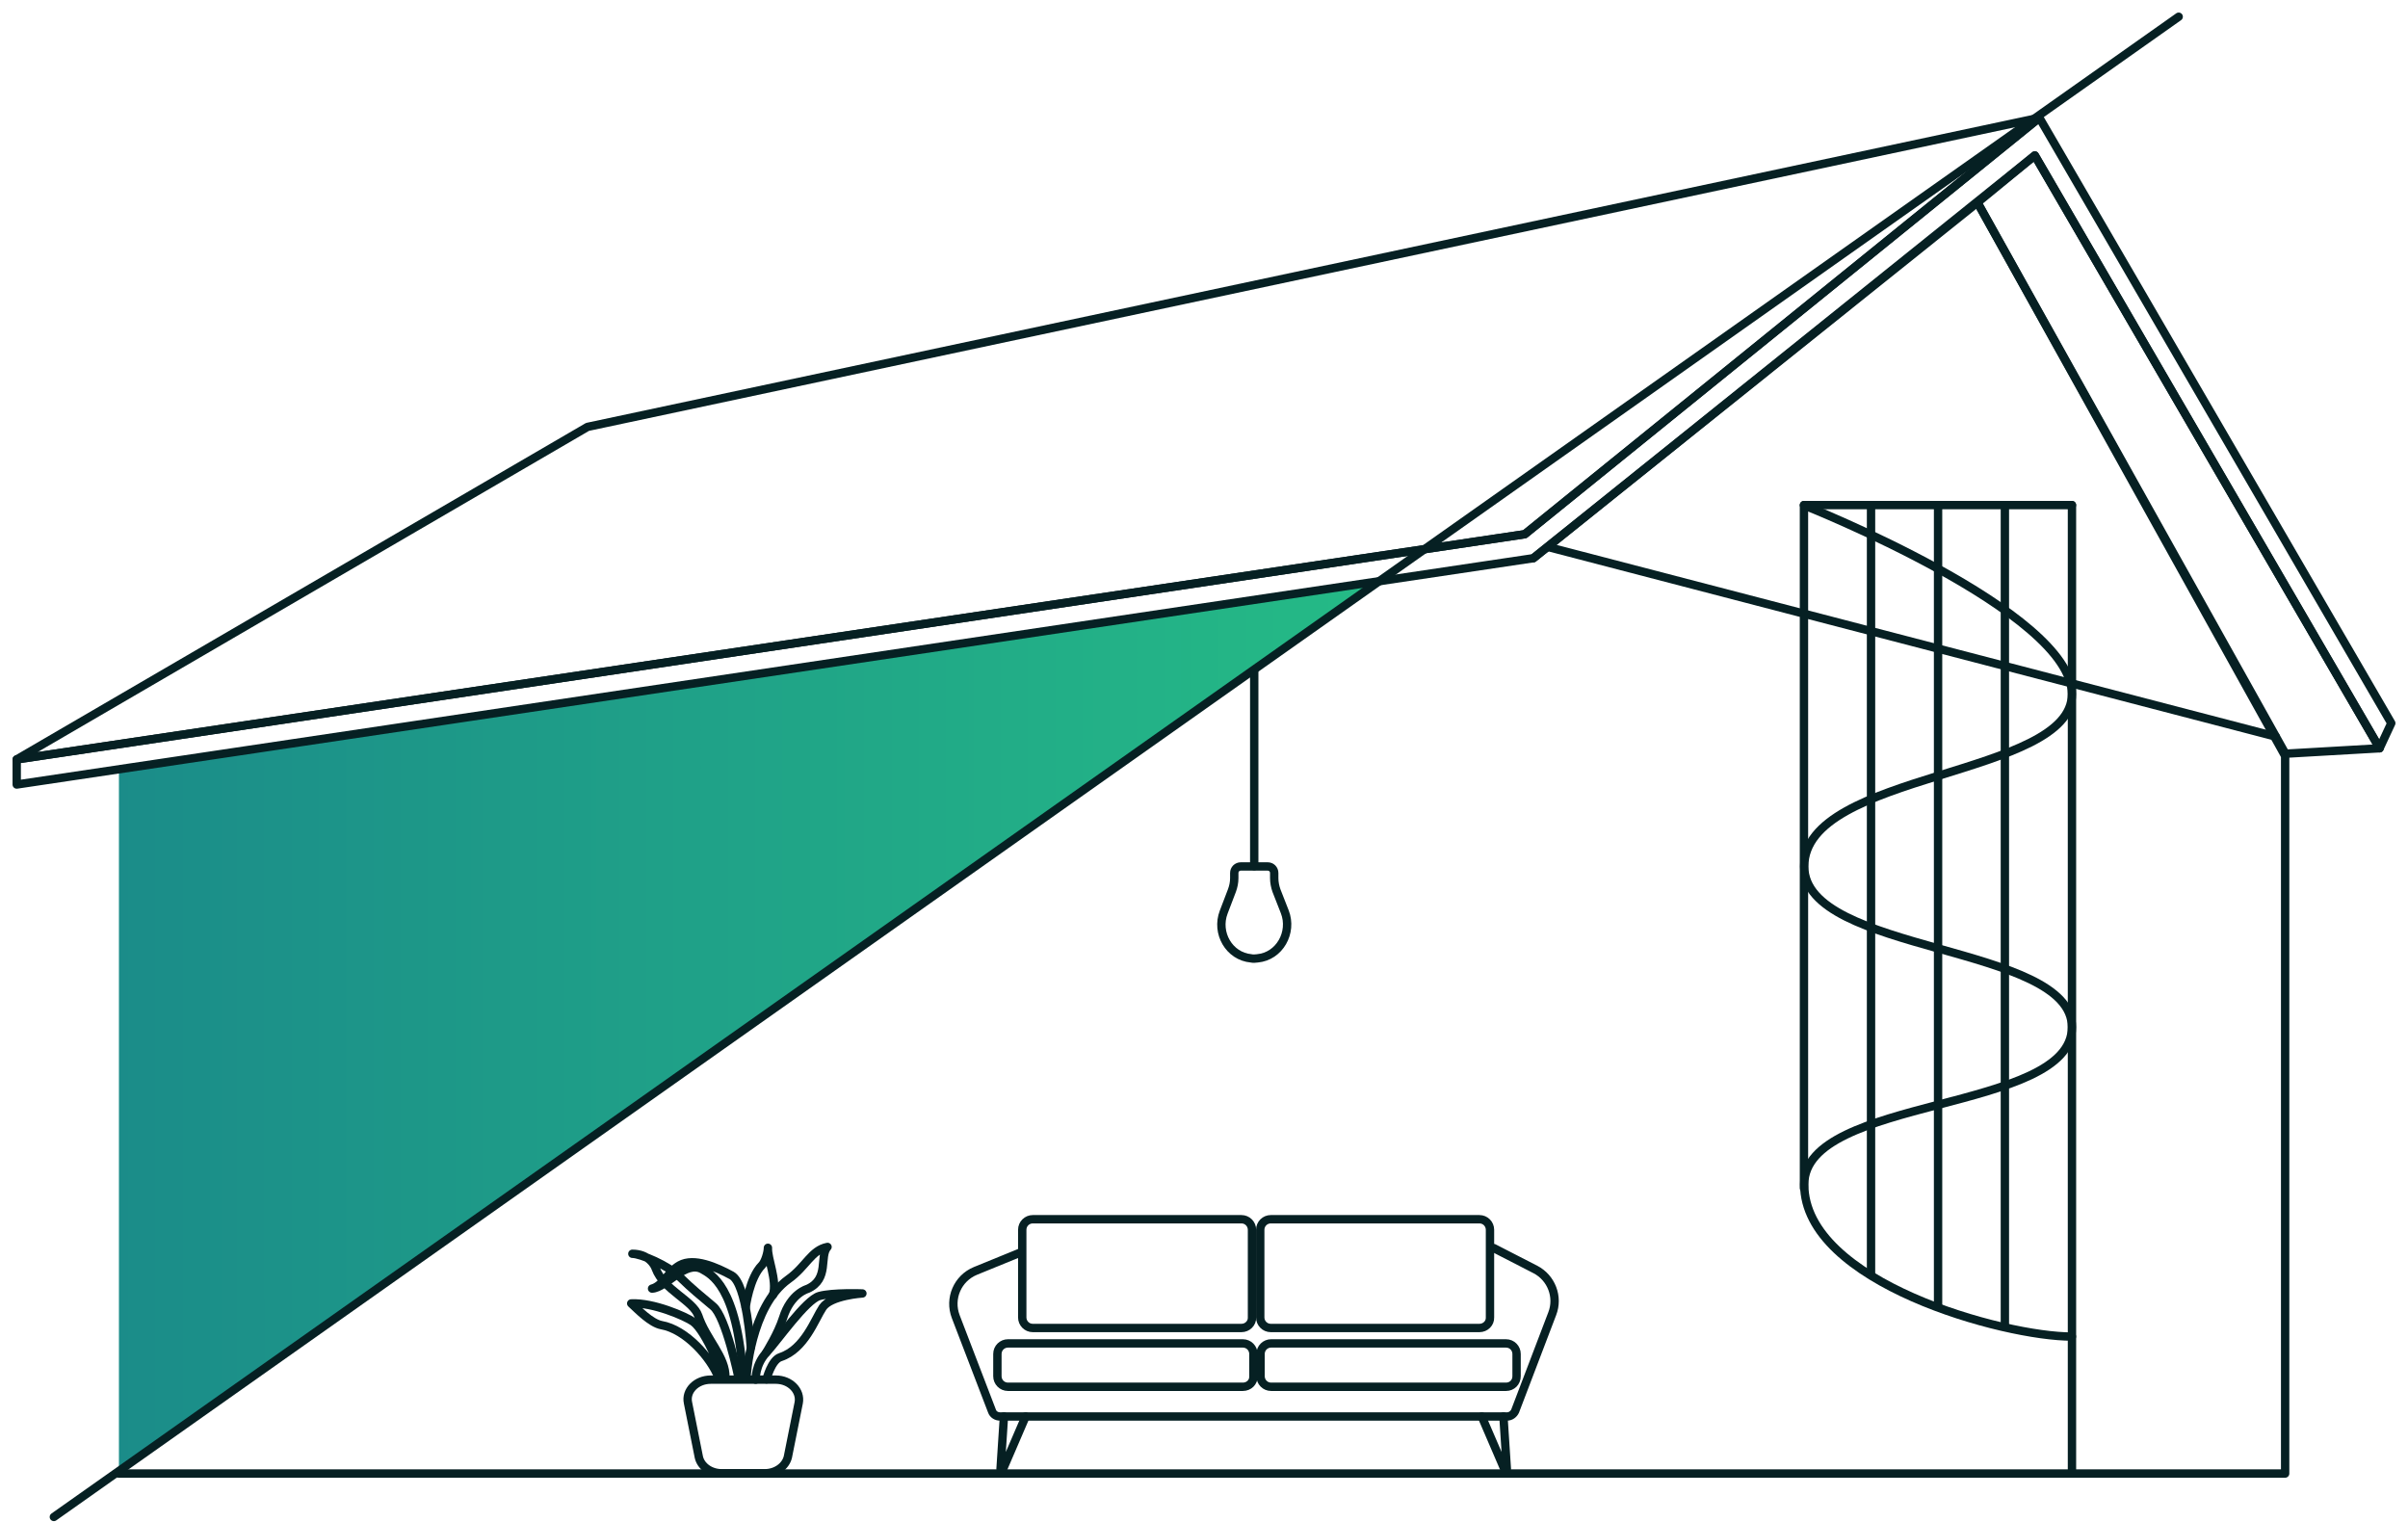 <svg width="144" height="91" viewBox="0 0 144 91" fill="none" xmlns="http://www.w3.org/2000/svg">
<path d="M82.532 34.708L7.112 45.989V88.111L82.532 34.708Z" fill="url(#paint0_linear_57_728)"/>
<path d="M91.698 33.376L118.255 12.11L136.653 45.204V88.111H7.095" stroke="#062023" stroke-width="0.5" stroke-miterlimit="10" stroke-linecap="round" stroke-linejoin="round"/>
<path d="M3.221 90.706L130.287 1" stroke="#062023" stroke-width="0.5" stroke-miterlimit="10" stroke-linecap="round" stroke-linejoin="round"/>
<path d="M92.654 32.728L136.09 44.044" stroke="#062023" stroke-width="0.5" stroke-miterlimit="10" stroke-linecap="round" stroke-linejoin="round"/>
<path d="M75.004 40.169V51.792" stroke="#062023" stroke-width="0.5" stroke-miterlimit="10" stroke-linecap="round" stroke-linejoin="round"/>
<path d="M76.831 54.523C77.309 55.752 76.523 57.186 75.192 57.305C75.124 57.305 75.073 57.322 75.004 57.322C74.936 57.322 74.885 57.322 74.817 57.305C73.503 57.186 72.701 55.786 73.178 54.54L73.673 53.243C73.759 53.004 73.81 52.765 73.81 52.509V52.202C73.81 51.98 73.981 51.81 74.202 51.81H75.807C76.029 51.81 76.199 51.98 76.199 52.202V52.509C76.199 52.765 76.251 53.021 76.336 53.26L76.831 54.523Z" stroke="#062023" stroke-width="0.5" stroke-miterlimit="10" stroke-linecap="round" stroke-linejoin="round"/>
<path d="M61.01 74.901L58.331 75.994C57.255 76.438 56.743 77.649 57.153 78.725L59.321 84.374C59.389 84.579 59.594 84.698 59.798 84.698H90.127C90.332 84.698 90.519 84.562 90.605 84.374L92.824 78.554C93.216 77.547 92.772 76.403 91.817 75.909L89.325 74.628" stroke="#062023" stroke-width="0.5" stroke-miterlimit="10" stroke-linecap="round" stroke-linejoin="round"/>
<path d="M74.239 79.407H61.762C61.404 79.407 61.131 79.117 61.131 78.775V73.536C61.131 73.177 61.421 72.904 61.762 72.904H74.239C74.597 72.904 74.87 73.194 74.87 73.536V78.775C74.887 79.117 74.597 79.407 74.239 79.407Z" stroke="#062023" stroke-width="0.5" stroke-miterlimit="10" stroke-linecap="round" stroke-linejoin="round"/>
<path d="M74.323 82.923H60.277C59.919 82.923 59.645 82.633 59.645 82.291V80.96C59.645 80.602 59.936 80.329 60.277 80.329H74.323C74.682 80.329 74.955 80.619 74.955 80.96V82.291C74.972 82.65 74.682 82.923 74.323 82.923Z" stroke="#062023" stroke-width="0.5" stroke-miterlimit="10" stroke-linecap="round" stroke-linejoin="round"/>
<path d="M90.06 82.923H76.014C75.655 82.923 75.382 82.633 75.382 82.291V80.96C75.382 80.602 75.672 80.329 76.014 80.329H90.06C90.419 80.329 90.692 80.619 90.692 80.96V82.291C90.692 82.65 90.419 82.923 90.06 82.923Z" stroke="#062023" stroke-width="0.5" stroke-miterlimit="10" stroke-linecap="round" stroke-linejoin="round"/>
<path d="M88.471 79.407H75.994C75.636 79.407 75.363 79.117 75.363 78.775V73.536C75.363 73.177 75.653 72.904 75.994 72.904H88.471C88.829 72.904 89.102 73.194 89.102 73.536V78.775C89.119 79.117 88.829 79.407 88.471 79.407Z" stroke="#062023" stroke-width="0.5" stroke-miterlimit="10" stroke-linecap="round" stroke-linejoin="round"/>
<path d="M60.037 84.698L59.832 87.838C59.832 87.924 59.934 87.941 59.969 87.872L61.334 84.698" stroke="#062023" stroke-width="0.5" stroke-miterlimit="10" stroke-linecap="round" stroke-linejoin="round"/>
<path d="M89.906 84.698L90.111 87.838C90.111 87.924 90.008 87.941 89.974 87.872L88.609 84.698" stroke="#062023" stroke-width="0.5" stroke-miterlimit="10" stroke-linecap="round" stroke-linejoin="round"/>
<path d="M45.733 88.094H43.156C42.49 88.094 41.91 87.685 41.79 87.121L41.142 83.879C40.988 83.162 41.637 82.496 42.507 82.496H46.398C47.252 82.496 47.9 83.162 47.764 83.879L47.115 87.121C46.979 87.685 46.398 88.094 45.733 88.094Z" stroke="#062023" stroke-width="0.5" stroke-miterlimit="10" stroke-linecap="round" stroke-linejoin="round"/>
<path d="M45.189 82.496C45.189 82.496 45.155 81.609 45.82 80.892C46.486 80.175 48.193 77.717 48.995 77.496C49.797 77.274 51.572 77.342 51.572 77.342C51.572 77.342 49.678 77.461 49.2 78.178C48.722 78.895 48.124 80.67 46.674 81.148C46.127 81.319 45.837 82.479 45.837 82.479" stroke="#062023" stroke-width="0.5" stroke-miterlimit="10" stroke-linecap="round" stroke-linejoin="round"/>
<path d="M44.64 82.377C44.64 82.377 44.862 78.127 47.149 76.489C48.207 75.738 48.514 74.748 49.487 74.56C48.975 75.123 49.624 76.472 48.292 77.069C48.292 77.069 47.286 77.325 46.825 78.81C46.535 79.731 45.818 80.875 45.818 80.875" stroke="#062023" stroke-width="0.5" stroke-miterlimit="10" stroke-linecap="round" stroke-linejoin="round"/>
<path d="M44.898 80.568C44.898 80.568 44.659 76.779 43.755 76.267C42.85 75.772 41.502 75.175 40.648 75.652C39.948 76.045 39.641 76.881 38.993 77.052C39.846 77.018 40.99 75.311 42.014 75.909C42.474 76.181 44.096 76.864 44.437 82.36" stroke="#062023" stroke-width="0.5" stroke-miterlimit="10" stroke-linecap="round" stroke-linejoin="round"/>
<path d="M43.293 82.377C43.293 82.377 42.252 79.612 41.45 79.032C40.989 78.707 39.06 77.871 37.746 77.939C38.156 78.315 38.924 79.117 39.555 79.237C41.023 79.493 42.508 81.182 42.969 82.377" stroke="#062023" stroke-width="0.5" stroke-miterlimit="10" stroke-linecap="round" stroke-linejoin="round"/>
<path d="M44.163 82.377C44.163 82.377 43.413 78.742 42.645 78.11C41.894 77.479 41.399 77.086 40.665 76.369C39.948 75.652 38.309 74.97 37.815 74.97C38.753 74.97 39.129 75.601 39.214 75.857C39.692 77.137 41.45 77.769 41.757 78.673C42.218 80.073 43.43 81.148 43.378 82.377" stroke="#062023" stroke-width="0.5" stroke-miterlimit="10" stroke-linecap="round" stroke-linejoin="round"/>
<path d="M44.591 78.178C44.591 78.178 44.813 76.403 45.564 75.652C45.751 75.465 45.922 74.901 45.922 74.611C45.888 75.277 46.485 76.54 46.229 77.427" stroke="#062023" stroke-width="0.5" stroke-miterlimit="10" stroke-linecap="round" stroke-linejoin="round"/>
<path d="M123.905 88.094V30.202" stroke="#062023" stroke-width="0.5" stroke-miterlimit="10" stroke-linecap="round" stroke-linejoin="round"/>
<path d="M119.893 79.219V30.202" stroke="#062023" stroke-width="0.5" stroke-miterlimit="10" stroke-linecap="round" stroke-linejoin="round"/>
<path d="M115.898 78.024V30.202" stroke="#062023" stroke-width="0.5" stroke-miterlimit="10" stroke-linecap="round" stroke-linejoin="round"/>
<path d="M111.889 76.147V30.202" stroke="#062023" stroke-width="0.5" stroke-miterlimit="10" stroke-linecap="round" stroke-linejoin="round"/>
<path d="M107.878 71.044V30.202" stroke="#062023" stroke-width="0.5" stroke-miterlimit="10" stroke-linecap="round" stroke-linejoin="round"/>
<path d="M123.903 79.919C119.892 79.936 107.894 76.693 107.894 70.822C107.894 65.548 123.903 66.538 123.903 61.418C123.903 56.451 107.894 57.032 107.894 51.809C107.894 46.143 123.903 46.467 123.903 41.5C123.903 36.568 107.894 30.219 107.894 30.219" stroke="#062023" stroke-width="0.5" stroke-miterlimit="10" stroke-linecap="round" stroke-linejoin="round"/>
<path d="M123.904 30.202H107.878" stroke="#062023" stroke-width="0.5" stroke-miterlimit="10" stroke-linecap="round" stroke-linejoin="round"/>
<path d="M91.184 31.943L1 45.409V46.911L91.696 33.377L121.683 9.295L142.301 44.744L143 43.242L121.956 7.042L91.184 31.943Z" stroke="#062023" stroke-width="0.5" stroke-miterlimit="10" stroke-linecap="round" stroke-linejoin="round"/>
<path d="M91.184 31.943L1 45.409L35.135 25.526L121.956 7.042L91.184 31.943Z" stroke="#062023" stroke-width="0.5" stroke-miterlimit="10" stroke-linecap="round" stroke-linejoin="round"/>
<path d="M136.67 45.068L142.302 44.744L121.685 9.295L118.254 12.111L136.67 45.068Z" stroke="#062023" stroke-width="0.5" stroke-miterlimit="10" stroke-linecap="round" stroke-linejoin="round"/>
<defs>
<linearGradient id="paint0_linear_57_728" x1="-12.732" y1="61.41" x2="106.321" y2="61.41" gradientUnits="userSpaceOnUse">
<stop stop-color="#18808A"/>
<stop offset="1" stop-color="#28C985"/>
</linearGradient>
</defs>
</svg>

